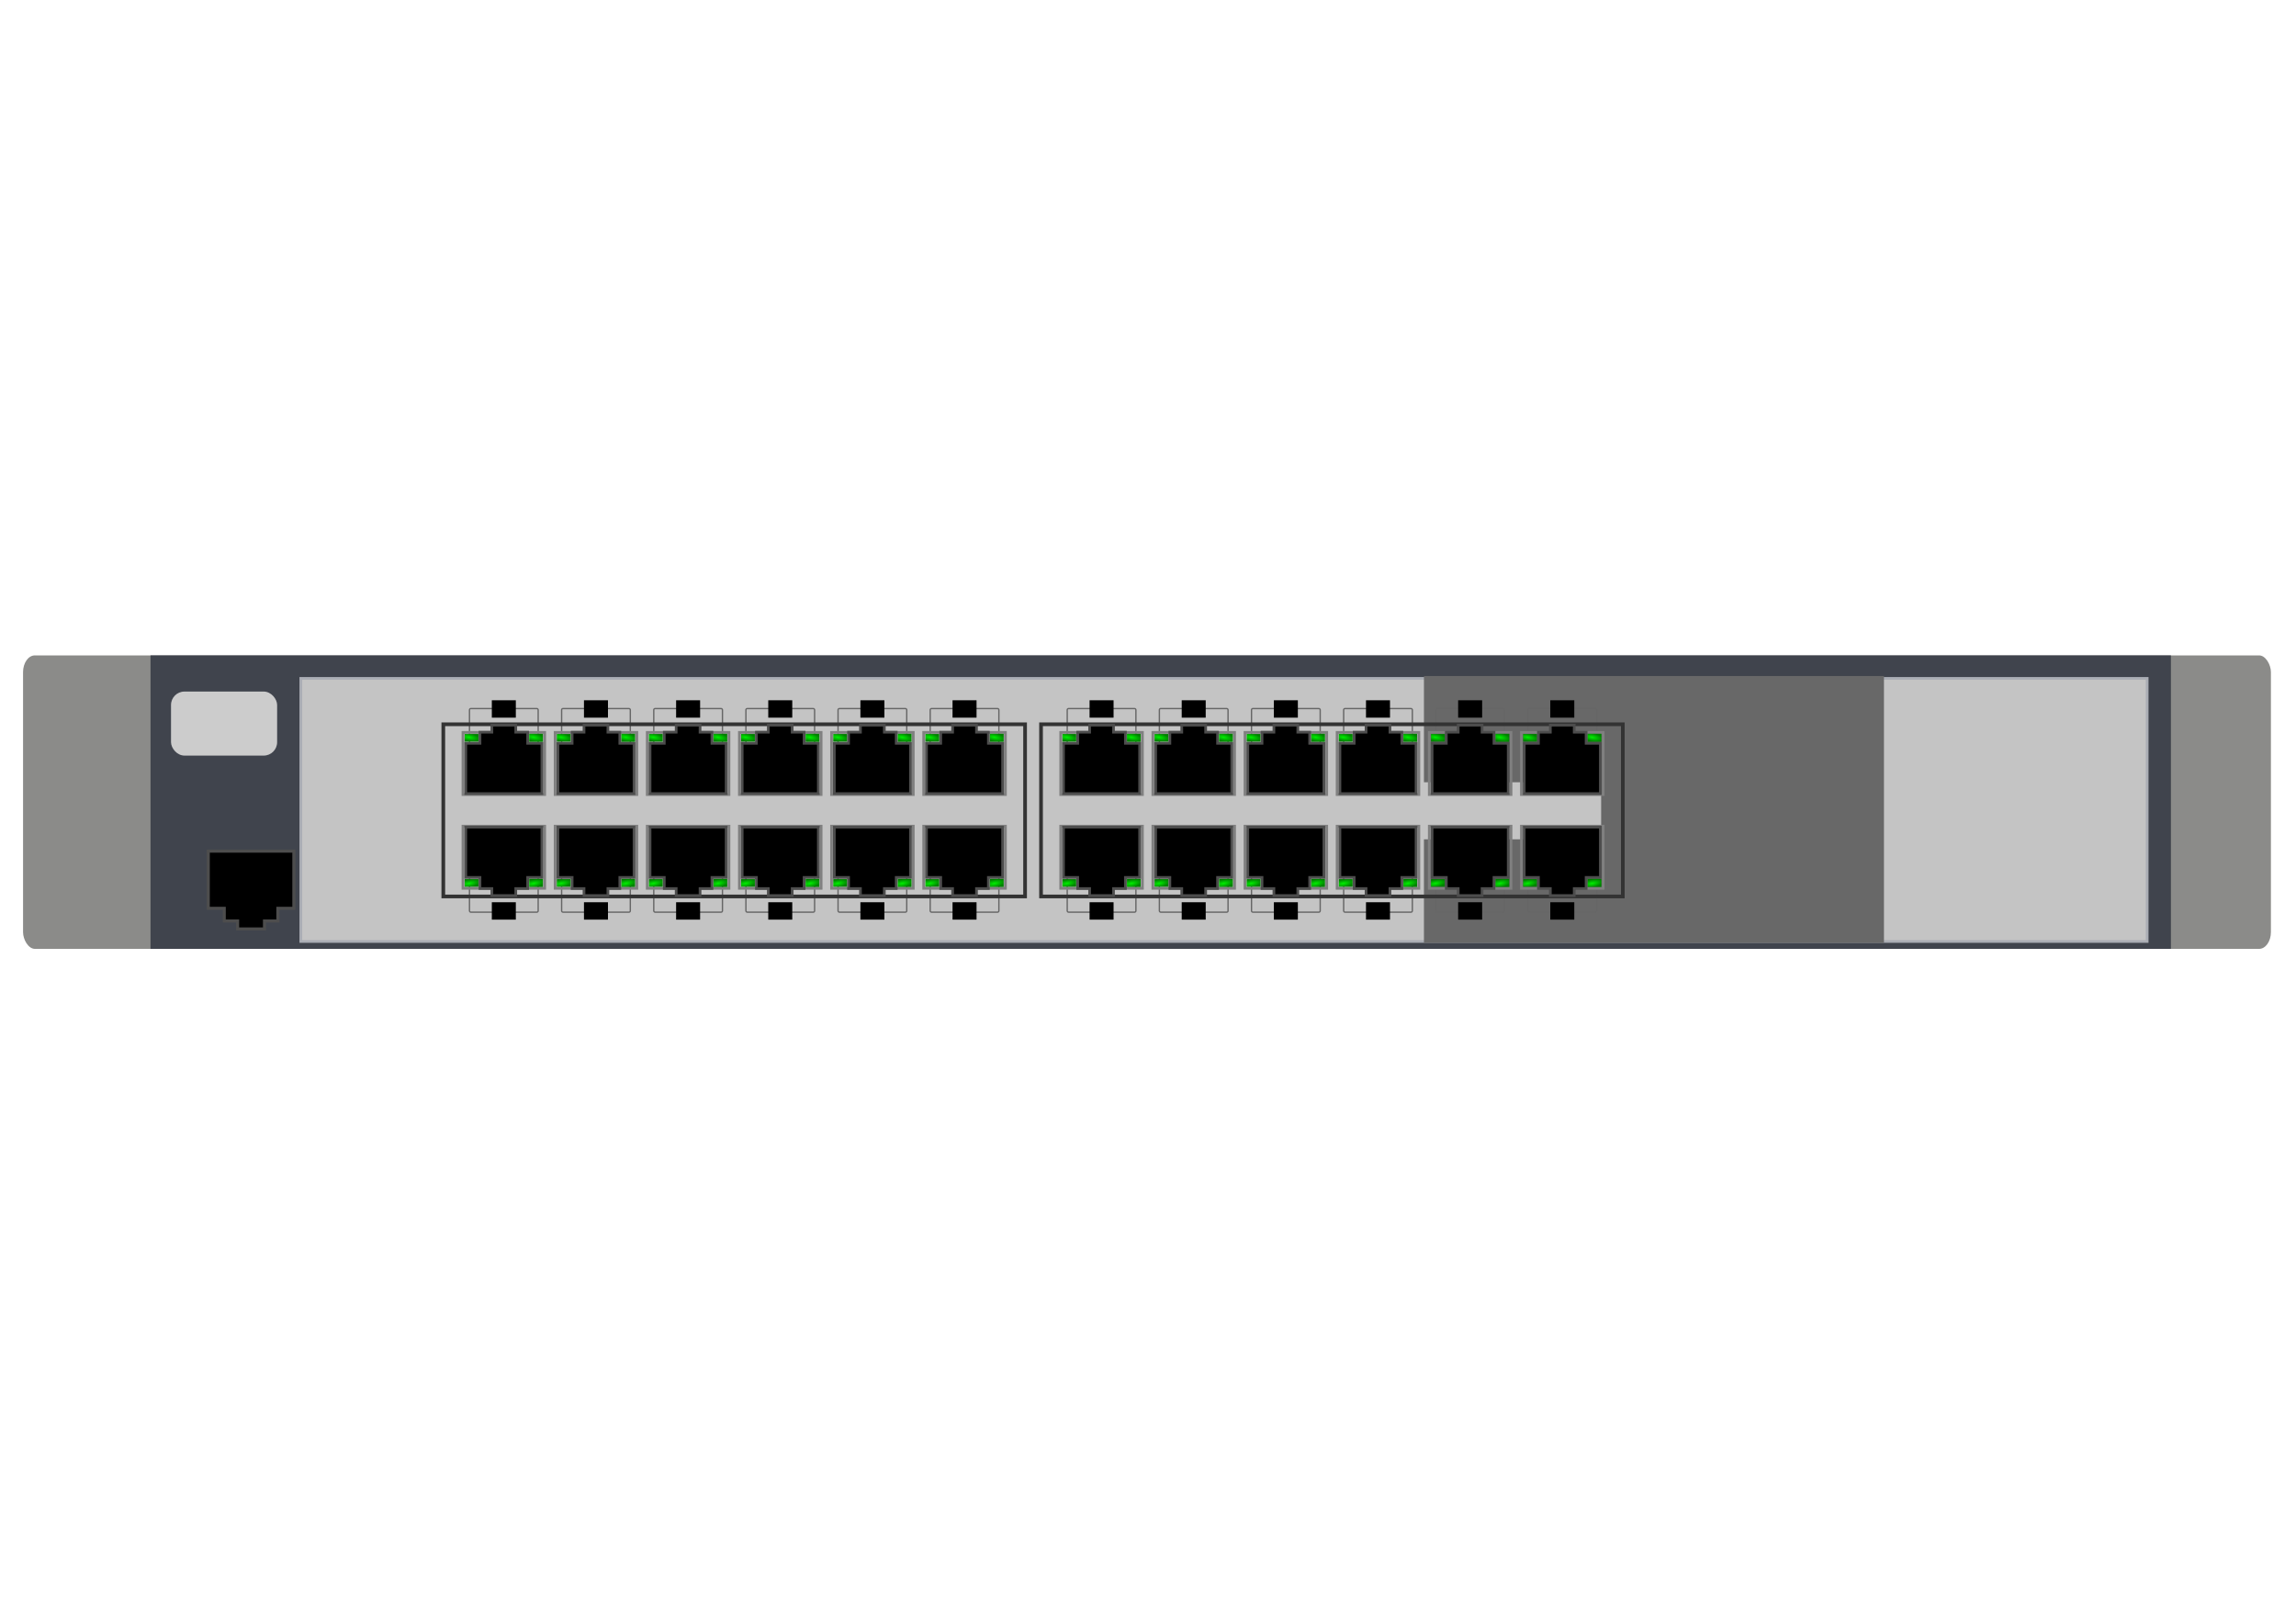 <?xml version="1.0" encoding="UTF-8" standalone="no"?>
<!-- Created with Inkscape (http://www.inkscape.org/) -->

<svg
   xmlns:dc="http://purl.org/dc/elements/1.1/"
   xmlns:cc="http://creativecommons.org/ns#"
   xmlns:rdf="http://www.w3.org/1999/02/22-rdf-syntax-ns#"
   xmlns:svg="http://www.w3.org/2000/svg"
   xmlns="http://www.w3.org/2000/svg"
   xmlns:xlink="http://www.w3.org/1999/xlink"
   xmlns:sodipodi="http://sodipodi.sourceforge.net/DTD/sodipodi-0.dtd"
   xmlns:inkscape="http://www.inkscape.org/namespaces/inkscape"
   width="1052.362"
   height="744.094"
   id="svg3981"
   version="1.1"
   inkscape:version="0.48.4 r9939"
   sodipodi:docname="Novo documento 2">
  <defs
     id="defs3983">
    <radialGradient
       inkscape:collect="always"
       xlink:href="#linearGradient4775-7"
       id="radialGradient7433-1"
       gradientUnits="userSpaceOnUse"
       gradientTransform="matrix(1.554,0.242,-0.068,0.549,15.687,-13.519)"
       cx="-34.276"
       cy="-48.395"
       fx="-34.276"
       fy="-48.395"
       r="2.05" />
    <linearGradient
       id="linearGradient4775-7">
      <stop
         style="stop-color:#00ef00;stop-opacity:1;"
         offset="0"
         id="stop4777-4" />
      <stop
         style="stop-color:#008000;stop-opacity:1;"
         offset="1"
         id="stop4779-0" />
    </linearGradient>
    <radialGradient
       inkscape:collect="always"
       xlink:href="#linearGradient4775-7"
       id="radialGradient7435-9"
       gradientUnits="userSpaceOnUse"
       gradientTransform="matrix(1.554,0.256,-0.068,0.579,34.929,-11.591)"
       cx="-34.276"
       cy="-48.395"
       fx="-34.276"
       fy="-48.395"
       r="2.05" />
    <linearGradient
       id="linearGradient3447">
      <stop
         style="stop-color:#00ef00;stop-opacity:1;"
         offset="0"
         id="stop3449" />
      <stop
         style="stop-color:#008000;stop-opacity:1;"
         offset="1"
         id="stop3451" />
    </linearGradient>
    <radialGradient
       inkscape:collect="always"
       xlink:href="#linearGradient4775-7"
       id="radialGradient7437-4"
       gradientUnits="userSpaceOnUse"
       gradientTransform="matrix(1.554,0.242,-0.068,0.549,15.687,-13.519)"
       cx="-34.276"
       cy="-48.395"
       fx="-34.276"
       fy="-48.395"
       r="2.05" />
    <linearGradient
       id="linearGradient3454">
      <stop
         style="stop-color:#00ef00;stop-opacity:1;"
         offset="0"
         id="stop3456" />
      <stop
         style="stop-color:#008000;stop-opacity:1;"
         offset="1"
         id="stop3458" />
    </linearGradient>
    <radialGradient
       inkscape:collect="always"
       xlink:href="#linearGradient4775-7"
       id="radialGradient7439-8"
       gradientUnits="userSpaceOnUse"
       gradientTransform="matrix(1.554,0.256,-0.068,0.579,34.929,-11.591)"
       cx="-34.276"
       cy="-48.395"
       fx="-34.276"
       fy="-48.395"
       r="2.05" />
    <linearGradient
       id="linearGradient3461">
      <stop
         style="stop-color:#00ef00;stop-opacity:1;"
         offset="0"
         id="stop3463" />
      <stop
         style="stop-color:#008000;stop-opacity:1;"
         offset="1"
         id="stop3465" />
    </linearGradient>
    <radialGradient
       inkscape:collect="always"
       xlink:href="#linearGradient4775-7"
       id="radialGradient7441-8"
       gradientUnits="userSpaceOnUse"
       gradientTransform="matrix(1.554,0.242,-0.068,0.549,15.687,-13.519)"
       cx="-34.276"
       cy="-48.395"
       fx="-34.276"
       fy="-48.395"
       r="2.05" />
    <linearGradient
       id="linearGradient3468">
      <stop
         style="stop-color:#00ef00;stop-opacity:1;"
         offset="0"
         id="stop3470" />
      <stop
         style="stop-color:#008000;stop-opacity:1;"
         offset="1"
         id="stop3472" />
    </linearGradient>
    <radialGradient
       inkscape:collect="always"
       xlink:href="#linearGradient4775-7"
       id="radialGradient7443-2"
       gradientUnits="userSpaceOnUse"
       gradientTransform="matrix(1.554,0.256,-0.068,0.579,34.929,-11.591)"
       cx="-34.276"
       cy="-48.395"
       fx="-34.276"
       fy="-48.395"
       r="2.05" />
    <linearGradient
       id="linearGradient3475">
      <stop
         style="stop-color:#00ef00;stop-opacity:1;"
         offset="0"
         id="stop3477" />
      <stop
         style="stop-color:#008000;stop-opacity:1;"
         offset="1"
         id="stop3479" />
    </linearGradient>
    <radialGradient
       inkscape:collect="always"
       xlink:href="#linearGradient4775-7"
       id="radialGradient7445-4"
       gradientUnits="userSpaceOnUse"
       gradientTransform="matrix(1.554,0.242,-0.068,0.549,15.687,-13.519)"
       cx="-34.276"
       cy="-48.395"
       fx="-34.276"
       fy="-48.395"
       r="2.05" />
    <linearGradient
       id="linearGradient3482">
      <stop
         style="stop-color:#00ef00;stop-opacity:1;"
         offset="0"
         id="stop3484" />
      <stop
         style="stop-color:#008000;stop-opacity:1;"
         offset="1"
         id="stop3486" />
    </linearGradient>
    <radialGradient
       inkscape:collect="always"
       xlink:href="#linearGradient4775-7"
       id="radialGradient7447-5"
       gradientUnits="userSpaceOnUse"
       gradientTransform="matrix(1.554,0.256,-0.068,0.579,34.929,-11.591)"
       cx="-34.276"
       cy="-48.395"
       fx="-34.276"
       fy="-48.395"
       r="2.05" />
    <linearGradient
       id="linearGradient3489">
      <stop
         style="stop-color:#00ef00;stop-opacity:1;"
         offset="0"
         id="stop3491" />
      <stop
         style="stop-color:#008000;stop-opacity:1;"
         offset="1"
         id="stop3493" />
    </linearGradient>
    <radialGradient
       inkscape:collect="always"
       xlink:href="#linearGradient4775-7"
       id="radialGradient7449-5"
       gradientUnits="userSpaceOnUse"
       gradientTransform="matrix(1.554,0.242,-0.068,0.549,15.687,-13.519)"
       cx="-34.276"
       cy="-48.395"
       fx="-34.276"
       fy="-48.395"
       r="2.05" />
    <linearGradient
       id="linearGradient3496">
      <stop
         style="stop-color:#00ef00;stop-opacity:1;"
         offset="0"
         id="stop3498" />
      <stop
         style="stop-color:#008000;stop-opacity:1;"
         offset="1"
         id="stop3500" />
    </linearGradient>
    <radialGradient
       inkscape:collect="always"
       xlink:href="#linearGradient4775-7"
       id="radialGradient7451-1"
       gradientUnits="userSpaceOnUse"
       gradientTransform="matrix(1.554,0.256,-0.068,0.579,34.929,-11.591)"
       cx="-34.276"
       cy="-48.395"
       fx="-34.276"
       fy="-48.395"
       r="2.05" />
    <linearGradient
       id="linearGradient3503">
      <stop
         style="stop-color:#00ef00;stop-opacity:1;"
         offset="0"
         id="stop3505" />
      <stop
         style="stop-color:#008000;stop-opacity:1;"
         offset="1"
         id="stop3507" />
    </linearGradient>
    <radialGradient
       inkscape:collect="always"
       xlink:href="#linearGradient4775-7"
       id="radialGradient7453-7"
       gradientUnits="userSpaceOnUse"
       gradientTransform="matrix(1.554,0.242,-0.068,0.549,15.687,-13.519)"
       cx="-34.276"
       cy="-48.395"
       fx="-34.276"
       fy="-48.395"
       r="2.05" />
    <linearGradient
       id="linearGradient3510">
      <stop
         style="stop-color:#00ef00;stop-opacity:1;"
         offset="0"
         id="stop3512" />
      <stop
         style="stop-color:#008000;stop-opacity:1;"
         offset="1"
         id="stop3514" />
    </linearGradient>
    <radialGradient
       inkscape:collect="always"
       xlink:href="#linearGradient4775-7"
       id="radialGradient7455-1"
       gradientUnits="userSpaceOnUse"
       gradientTransform="matrix(1.554,0.256,-0.068,0.579,34.929,-11.591)"
       cx="-34.276"
       cy="-48.395"
       fx="-34.276"
       fy="-48.395"
       r="2.05" />
    <linearGradient
       id="linearGradient3517">
      <stop
         style="stop-color:#00ef00;stop-opacity:1;"
         offset="0"
         id="stop3519" />
      <stop
         style="stop-color:#008000;stop-opacity:1;"
         offset="1"
         id="stop3521" />
    </linearGradient>
    <radialGradient
       inkscape:collect="always"
       xlink:href="#linearGradient4775-7"
       id="radialGradient7457-1"
       gradientUnits="userSpaceOnUse"
       gradientTransform="matrix(1.554,0.242,-0.068,0.549,15.687,-13.519)"
       cx="-34.276"
       cy="-48.395"
       fx="-34.276"
       fy="-48.395"
       r="2.05" />
    <linearGradient
       id="linearGradient3524">
      <stop
         style="stop-color:#00ef00;stop-opacity:1;"
         offset="0"
         id="stop3526" />
      <stop
         style="stop-color:#008000;stop-opacity:1;"
         offset="1"
         id="stop3528" />
    </linearGradient>
    <radialGradient
       inkscape:collect="always"
       xlink:href="#linearGradient4775-7"
       id="radialGradient7459-5"
       gradientUnits="userSpaceOnUse"
       gradientTransform="matrix(1.554,0.256,-0.068,0.579,34.929,-11.591)"
       cx="-34.276"
       cy="-48.395"
       fx="-34.276"
       fy="-48.395"
       r="2.05" />
    <linearGradient
       id="linearGradient3531">
      <stop
         style="stop-color:#00ef00;stop-opacity:1;"
         offset="0"
         id="stop3533" />
      <stop
         style="stop-color:#008000;stop-opacity:1;"
         offset="1"
         id="stop3535" />
    </linearGradient>
    <radialGradient
       inkscape:collect="always"
       xlink:href="#linearGradient4775-7"
       id="radialGradient7461-2"
       gradientUnits="userSpaceOnUse"
       gradientTransform="matrix(1.554,0.242,-0.068,0.549,15.687,-13.519)"
       cx="-34.276"
       cy="-48.395"
       fx="-34.276"
       fy="-48.395"
       r="2.05" />
    <linearGradient
       id="linearGradient3538">
      <stop
         style="stop-color:#00ef00;stop-opacity:1;"
         offset="0"
         id="stop3540" />
      <stop
         style="stop-color:#008000;stop-opacity:1;"
         offset="1"
         id="stop3542" />
    </linearGradient>
    <radialGradient
       inkscape:collect="always"
       xlink:href="#linearGradient4775-7"
       id="radialGradient7463-7"
       gradientUnits="userSpaceOnUse"
       gradientTransform="matrix(1.554,0.256,-0.068,0.579,34.929,-11.591)"
       cx="-34.276"
       cy="-48.395"
       fx="-34.276"
       fy="-48.395"
       r="2.05" />
    <linearGradient
       id="linearGradient3545">
      <stop
         style="stop-color:#00ef00;stop-opacity:1;"
         offset="0"
         id="stop3547" />
      <stop
         style="stop-color:#008000;stop-opacity:1;"
         offset="1"
         id="stop3549" />
    </linearGradient>
    <radialGradient
       inkscape:collect="always"
       xlink:href="#linearGradient4775-7"
       id="radialGradient7465-6"
       gradientUnits="userSpaceOnUse"
       gradientTransform="matrix(1.554,0.242,-0.068,0.549,15.687,-13.519)"
       cx="-34.276"
       cy="-48.395"
       fx="-34.276"
       fy="-48.395"
       r="2.05" />
    <linearGradient
       id="linearGradient3552">
      <stop
         style="stop-color:#00ef00;stop-opacity:1;"
         offset="0"
         id="stop3554" />
      <stop
         style="stop-color:#008000;stop-opacity:1;"
         offset="1"
         id="stop3556" />
    </linearGradient>
    <radialGradient
       inkscape:collect="always"
       xlink:href="#linearGradient4775-7"
       id="radialGradient7467-1"
       gradientUnits="userSpaceOnUse"
       gradientTransform="matrix(1.554,0.256,-0.068,0.579,34.929,-11.591)"
       cx="-34.276"
       cy="-48.395"
       fx="-34.276"
       fy="-48.395"
       r="2.05" />
    <linearGradient
       id="linearGradient3559">
      <stop
         style="stop-color:#00ef00;stop-opacity:1;"
         offset="0"
         id="stop3561" />
      <stop
         style="stop-color:#008000;stop-opacity:1;"
         offset="1"
         id="stop3563" />
    </linearGradient>
    <radialGradient
       inkscape:collect="always"
       xlink:href="#linearGradient4775-7"
       id="radialGradient7469-4"
       gradientUnits="userSpaceOnUse"
       gradientTransform="matrix(1.554,0.242,-0.068,0.549,15.687,-13.519)"
       cx="-34.276"
       cy="-48.395"
       fx="-34.276"
       fy="-48.395"
       r="2.05" />
    <linearGradient
       id="linearGradient3566">
      <stop
         style="stop-color:#00ef00;stop-opacity:1;"
         offset="0"
         id="stop3568" />
      <stop
         style="stop-color:#008000;stop-opacity:1;"
         offset="1"
         id="stop3570" />
    </linearGradient>
    <radialGradient
       inkscape:collect="always"
       xlink:href="#linearGradient4775-7"
       id="radialGradient7471-2"
       gradientUnits="userSpaceOnUse"
       gradientTransform="matrix(1.554,0.256,-0.068,0.579,34.929,-11.591)"
       cx="-34.276"
       cy="-48.395"
       fx="-34.276"
       fy="-48.395"
       r="2.05" />
    <linearGradient
       id="linearGradient3573">
      <stop
         style="stop-color:#00ef00;stop-opacity:1;"
         offset="0"
         id="stop3575" />
      <stop
         style="stop-color:#008000;stop-opacity:1;"
         offset="1"
         id="stop3577" />
    </linearGradient>
    <radialGradient
       inkscape:collect="always"
       xlink:href="#linearGradient4775-7"
       id="radialGradient7473-3"
       gradientUnits="userSpaceOnUse"
       gradientTransform="matrix(1.554,0.242,-0.068,0.549,15.687,-13.519)"
       cx="-34.276"
       cy="-48.395"
       fx="-34.276"
       fy="-48.395"
       r="2.05" />
    <linearGradient
       id="linearGradient3580">
      <stop
         style="stop-color:#00ef00;stop-opacity:1;"
         offset="0"
         id="stop3582" />
      <stop
         style="stop-color:#008000;stop-opacity:1;"
         offset="1"
         id="stop3584" />
    </linearGradient>
    <radialGradient
       inkscape:collect="always"
       xlink:href="#linearGradient4775-7"
       id="radialGradient7475-2"
       gradientUnits="userSpaceOnUse"
       gradientTransform="matrix(1.554,0.256,-0.068,0.579,34.929,-11.591)"
       cx="-34.276"
       cy="-48.395"
       fx="-34.276"
       fy="-48.395"
       r="2.05" />
    <linearGradient
       id="linearGradient3587">
      <stop
         style="stop-color:#00ef00;stop-opacity:1;"
         offset="0"
         id="stop3589" />
      <stop
         style="stop-color:#008000;stop-opacity:1;"
         offset="1"
         id="stop3591" />
    </linearGradient>
    <radialGradient
       inkscape:collect="always"
       xlink:href="#linearGradient4775-7"
       id="radialGradient7477-2"
       gradientUnits="userSpaceOnUse"
       gradientTransform="matrix(1.554,0.242,-0.068,0.549,15.687,-13.519)"
       cx="-34.276"
       cy="-48.395"
       fx="-34.276"
       fy="-48.395"
       r="2.05" />
    <linearGradient
       id="linearGradient3594">
      <stop
         style="stop-color:#00ef00;stop-opacity:1;"
         offset="0"
         id="stop3596" />
      <stop
         style="stop-color:#008000;stop-opacity:1;"
         offset="1"
         id="stop3598" />
    </linearGradient>
    <radialGradient
       inkscape:collect="always"
       xlink:href="#linearGradient4775-7"
       id="radialGradient7479-1"
       gradientUnits="userSpaceOnUse"
       gradientTransform="matrix(1.554,0.256,-0.068,0.579,34.929,-11.591)"
       cx="-34.276"
       cy="-48.395"
       fx="-34.276"
       fy="-48.395"
       r="2.05" />
    <linearGradient
       id="linearGradient3601">
      <stop
         style="stop-color:#00ef00;stop-opacity:1;"
         offset="0"
         id="stop3603" />
      <stop
         style="stop-color:#008000;stop-opacity:1;"
         offset="1"
         id="stop3605" />
    </linearGradient>
    <radialGradient
       inkscape:collect="always"
       xlink:href="#linearGradient4775-7"
       id="radialGradient7385-6"
       gradientUnits="userSpaceOnUse"
       gradientTransform="matrix(1.554,0.242,-0.068,0.549,15.687,-13.519)"
       cx="-34.276"
       cy="-48.395"
       fx="-34.276"
       fy="-48.395"
       r="2.05" />
    <linearGradient
       id="linearGradient3608">
      <stop
         style="stop-color:#00ef00;stop-opacity:1;"
         offset="0"
         id="stop3610" />
      <stop
         style="stop-color:#008000;stop-opacity:1;"
         offset="1"
         id="stop3612" />
    </linearGradient>
    <radialGradient
       inkscape:collect="always"
       xlink:href="#linearGradient4775-7"
       id="radialGradient7387-8"
       gradientUnits="userSpaceOnUse"
       gradientTransform="matrix(1.554,0.256,-0.068,0.579,34.929,-11.591)"
       cx="-34.276"
       cy="-48.395"
       fx="-34.276"
       fy="-48.395"
       r="2.05" />
    <linearGradient
       id="linearGradient3615">
      <stop
         style="stop-color:#00ef00;stop-opacity:1;"
         offset="0"
         id="stop3617" />
      <stop
         style="stop-color:#008000;stop-opacity:1;"
         offset="1"
         id="stop3619" />
    </linearGradient>
    <radialGradient
       inkscape:collect="always"
       xlink:href="#linearGradient4775-7"
       id="radialGradient7389-5"
       gradientUnits="userSpaceOnUse"
       gradientTransform="matrix(1.554,0.242,-0.068,0.549,15.687,-13.519)"
       cx="-34.276"
       cy="-48.395"
       fx="-34.276"
       fy="-48.395"
       r="2.05" />
    <linearGradient
       id="linearGradient3622">
      <stop
         style="stop-color:#00ef00;stop-opacity:1;"
         offset="0"
         id="stop3624" />
      <stop
         style="stop-color:#008000;stop-opacity:1;"
         offset="1"
         id="stop3626" />
    </linearGradient>
    <radialGradient
       inkscape:collect="always"
       xlink:href="#linearGradient4775-7"
       id="radialGradient7391-7"
       gradientUnits="userSpaceOnUse"
       gradientTransform="matrix(1.554,0.256,-0.068,0.579,34.929,-11.591)"
       cx="-34.276"
       cy="-48.395"
       fx="-34.276"
       fy="-48.395"
       r="2.05" />
    <linearGradient
       id="linearGradient3629">
      <stop
         style="stop-color:#00ef00;stop-opacity:1;"
         offset="0"
         id="stop3631" />
      <stop
         style="stop-color:#008000;stop-opacity:1;"
         offset="1"
         id="stop3633" />
    </linearGradient>
    <radialGradient
       inkscape:collect="always"
       xlink:href="#linearGradient4775-7"
       id="radialGradient7393-6"
       gradientUnits="userSpaceOnUse"
       gradientTransform="matrix(1.554,0.242,-0.068,0.549,15.687,-13.519)"
       cx="-34.276"
       cy="-48.395"
       fx="-34.276"
       fy="-48.395"
       r="2.05" />
    <linearGradient
       id="linearGradient3636">
      <stop
         style="stop-color:#00ef00;stop-opacity:1;"
         offset="0"
         id="stop3638" />
      <stop
         style="stop-color:#008000;stop-opacity:1;"
         offset="1"
         id="stop3640" />
    </linearGradient>
    <radialGradient
       inkscape:collect="always"
       xlink:href="#linearGradient4775-7"
       id="radialGradient7395-1"
       gradientUnits="userSpaceOnUse"
       gradientTransform="matrix(1.554,0.256,-0.068,0.579,34.929,-11.591)"
       cx="-34.276"
       cy="-48.395"
       fx="-34.276"
       fy="-48.395"
       r="2.05" />
    <linearGradient
       id="linearGradient3643">
      <stop
         style="stop-color:#00ef00;stop-opacity:1;"
         offset="0"
         id="stop3645" />
      <stop
         style="stop-color:#008000;stop-opacity:1;"
         offset="1"
         id="stop3647" />
    </linearGradient>
    <radialGradient
       inkscape:collect="always"
       xlink:href="#linearGradient4775-7"
       id="radialGradient7397-8"
       gradientUnits="userSpaceOnUse"
       gradientTransform="matrix(1.554,0.242,-0.068,0.549,15.687,-13.519)"
       cx="-34.276"
       cy="-48.395"
       fx="-34.276"
       fy="-48.395"
       r="2.05" />
    <linearGradient
       id="linearGradient3650">
      <stop
         style="stop-color:#00ef00;stop-opacity:1;"
         offset="0"
         id="stop3652" />
      <stop
         style="stop-color:#008000;stop-opacity:1;"
         offset="1"
         id="stop3654" />
    </linearGradient>
    <radialGradient
       inkscape:collect="always"
       xlink:href="#linearGradient4775-7"
       id="radialGradient7399-9"
       gradientUnits="userSpaceOnUse"
       gradientTransform="matrix(1.554,0.256,-0.068,0.579,34.929,-11.591)"
       cx="-34.276"
       cy="-48.395"
       fx="-34.276"
       fy="-48.395"
       r="2.05" />
    <linearGradient
       id="linearGradient3657">
      <stop
         style="stop-color:#00ef00;stop-opacity:1;"
         offset="0"
         id="stop3659" />
      <stop
         style="stop-color:#008000;stop-opacity:1;"
         offset="1"
         id="stop3661" />
    </linearGradient>
    <radialGradient
       inkscape:collect="always"
       xlink:href="#linearGradient4775-7"
       id="radialGradient7401-2"
       gradientUnits="userSpaceOnUse"
       gradientTransform="matrix(1.554,0.242,-0.068,0.549,15.687,-13.519)"
       cx="-34.276"
       cy="-48.395"
       fx="-34.276"
       fy="-48.395"
       r="2.05" />
    <linearGradient
       id="linearGradient3664">
      <stop
         style="stop-color:#00ef00;stop-opacity:1;"
         offset="0"
         id="stop3666" />
      <stop
         style="stop-color:#008000;stop-opacity:1;"
         offset="1"
         id="stop3668" />
    </linearGradient>
    <radialGradient
       inkscape:collect="always"
       xlink:href="#linearGradient4775-7"
       id="radialGradient7403-7"
       gradientUnits="userSpaceOnUse"
       gradientTransform="matrix(1.554,0.256,-0.068,0.579,34.929,-11.591)"
       cx="-34.276"
       cy="-48.395"
       fx="-34.276"
       fy="-48.395"
       r="2.05" />
    <linearGradient
       id="linearGradient3671">
      <stop
         style="stop-color:#00ef00;stop-opacity:1;"
         offset="0"
         id="stop3673" />
      <stop
         style="stop-color:#008000;stop-opacity:1;"
         offset="1"
         id="stop3675" />
    </linearGradient>
    <radialGradient
       inkscape:collect="always"
       xlink:href="#linearGradient4775-7"
       id="radialGradient7405-9"
       gradientUnits="userSpaceOnUse"
       gradientTransform="matrix(1.554,0.242,-0.068,0.549,15.687,-13.519)"
       cx="-34.276"
       cy="-48.395"
       fx="-34.276"
       fy="-48.395"
       r="2.05" />
    <linearGradient
       id="linearGradient3678">
      <stop
         style="stop-color:#00ef00;stop-opacity:1;"
         offset="0"
         id="stop3680" />
      <stop
         style="stop-color:#008000;stop-opacity:1;"
         offset="1"
         id="stop3682" />
    </linearGradient>
    <radialGradient
       inkscape:collect="always"
       xlink:href="#linearGradient4775-7"
       id="radialGradient7407-5"
       gradientUnits="userSpaceOnUse"
       gradientTransform="matrix(1.554,0.256,-0.068,0.579,34.929,-11.591)"
       cx="-34.276"
       cy="-48.395"
       fx="-34.276"
       fy="-48.395"
       r="2.05" />
    <linearGradient
       id="linearGradient3685">
      <stop
         style="stop-color:#00ef00;stop-opacity:1;"
         offset="0"
         id="stop3687" />
      <stop
         style="stop-color:#008000;stop-opacity:1;"
         offset="1"
         id="stop3689" />
    </linearGradient>
    <radialGradient
       inkscape:collect="always"
       xlink:href="#linearGradient4775-7"
       id="radialGradient7409-4"
       gradientUnits="userSpaceOnUse"
       gradientTransform="matrix(1.554,0.242,-0.068,0.549,15.687,-13.519)"
       cx="-34.276"
       cy="-48.395"
       fx="-34.276"
       fy="-48.395"
       r="2.05" />
    <linearGradient
       id="linearGradient3692">
      <stop
         style="stop-color:#00ef00;stop-opacity:1;"
         offset="0"
         id="stop3694" />
      <stop
         style="stop-color:#008000;stop-opacity:1;"
         offset="1"
         id="stop3696" />
    </linearGradient>
    <radialGradient
       inkscape:collect="always"
       xlink:href="#linearGradient4775-7"
       id="radialGradient7411-3"
       gradientUnits="userSpaceOnUse"
       gradientTransform="matrix(1.554,0.256,-0.068,0.579,34.929,-11.591)"
       cx="-34.276"
       cy="-48.395"
       fx="-34.276"
       fy="-48.395"
       r="2.05" />
    <linearGradient
       id="linearGradient3699">
      <stop
         style="stop-color:#00ef00;stop-opacity:1;"
         offset="0"
         id="stop3701" />
      <stop
         style="stop-color:#008000;stop-opacity:1;"
         offset="1"
         id="stop3703" />
    </linearGradient>
    <radialGradient
       inkscape:collect="always"
       xlink:href="#linearGradient4775-7"
       id="radialGradient7413-1"
       gradientUnits="userSpaceOnUse"
       gradientTransform="matrix(1.554,0.242,-0.068,0.549,15.687,-13.519)"
       cx="-34.276"
       cy="-48.395"
       fx="-34.276"
       fy="-48.395"
       r="2.05" />
    <linearGradient
       id="linearGradient3706">
      <stop
         style="stop-color:#00ef00;stop-opacity:1;"
         offset="0"
         id="stop3708" />
      <stop
         style="stop-color:#008000;stop-opacity:1;"
         offset="1"
         id="stop3710" />
    </linearGradient>
    <radialGradient
       inkscape:collect="always"
       xlink:href="#linearGradient4775-7"
       id="radialGradient7415-2"
       gradientUnits="userSpaceOnUse"
       gradientTransform="matrix(1.554,0.256,-0.068,0.579,34.929,-11.591)"
       cx="-34.276"
       cy="-48.395"
       fx="-34.276"
       fy="-48.395"
       r="2.05" />
    <linearGradient
       id="linearGradient3713">
      <stop
         style="stop-color:#00ef00;stop-opacity:1;"
         offset="0"
         id="stop3715" />
      <stop
         style="stop-color:#008000;stop-opacity:1;"
         offset="1"
         id="stop3717" />
    </linearGradient>
    <radialGradient
       inkscape:collect="always"
       xlink:href="#linearGradient4775-7"
       id="radialGradient7417-3"
       gradientUnits="userSpaceOnUse"
       gradientTransform="matrix(1.554,0.242,-0.068,0.549,15.687,-13.519)"
       cx="-34.276"
       cy="-48.395"
       fx="-34.276"
       fy="-48.395"
       r="2.05" />
    <linearGradient
       id="linearGradient3720">
      <stop
         style="stop-color:#00ef00;stop-opacity:1;"
         offset="0"
         id="stop3722" />
      <stop
         style="stop-color:#008000;stop-opacity:1;"
         offset="1"
         id="stop3724" />
    </linearGradient>
    <radialGradient
       inkscape:collect="always"
       xlink:href="#linearGradient4775-7"
       id="radialGradient7419-3"
       gradientUnits="userSpaceOnUse"
       gradientTransform="matrix(1.554,0.256,-0.068,0.579,34.929,-11.591)"
       cx="-34.276"
       cy="-48.395"
       fx="-34.276"
       fy="-48.395"
       r="2.05" />
    <linearGradient
       id="linearGradient3727">
      <stop
         style="stop-color:#00ef00;stop-opacity:1;"
         offset="0"
         id="stop3729" />
      <stop
         style="stop-color:#008000;stop-opacity:1;"
         offset="1"
         id="stop3731" />
    </linearGradient>
    <radialGradient
       inkscape:collect="always"
       xlink:href="#linearGradient4775-7"
       id="radialGradient7421-4"
       gradientUnits="userSpaceOnUse"
       gradientTransform="matrix(1.554,0.242,-0.068,0.549,15.687,-13.519)"
       cx="-34.276"
       cy="-48.395"
       fx="-34.276"
       fy="-48.395"
       r="2.05" />
    <linearGradient
       id="linearGradient3734">
      <stop
         style="stop-color:#00ef00;stop-opacity:1;"
         offset="0"
         id="stop3736" />
      <stop
         style="stop-color:#008000;stop-opacity:1;"
         offset="1"
         id="stop3738" />
    </linearGradient>
    <radialGradient
       inkscape:collect="always"
       xlink:href="#linearGradient4775-7"
       id="radialGradient7423-1"
       gradientUnits="userSpaceOnUse"
       gradientTransform="matrix(1.554,0.256,-0.068,0.579,34.929,-11.591)"
       cx="-34.276"
       cy="-48.395"
       fx="-34.276"
       fy="-48.395"
       r="2.05" />
    <linearGradient
       id="linearGradient3741">
      <stop
         style="stop-color:#00ef00;stop-opacity:1;"
         offset="0"
         id="stop3743" />
      <stop
         style="stop-color:#008000;stop-opacity:1;"
         offset="1"
         id="stop3745" />
    </linearGradient>
    <radialGradient
       inkscape:collect="always"
       xlink:href="#linearGradient4775-7"
       id="radialGradient7425-1"
       gradientUnits="userSpaceOnUse"
       gradientTransform="matrix(1.554,0.242,-0.068,0.549,15.687,-13.519)"
       cx="-34.276"
       cy="-48.395"
       fx="-34.276"
       fy="-48.395"
       r="2.05" />
    <linearGradient
       id="linearGradient3748">
      <stop
         style="stop-color:#00ef00;stop-opacity:1;"
         offset="0"
         id="stop3750" />
      <stop
         style="stop-color:#008000;stop-opacity:1;"
         offset="1"
         id="stop3752" />
    </linearGradient>
    <radialGradient
       inkscape:collect="always"
       xlink:href="#linearGradient4775-7"
       id="radialGradient7427-3"
       gradientUnits="userSpaceOnUse"
       gradientTransform="matrix(1.554,0.256,-0.068,0.579,34.929,-11.591)"
       cx="-34.276"
       cy="-48.395"
       fx="-34.276"
       fy="-48.395"
       r="2.05" />
    <linearGradient
       id="linearGradient3755">
      <stop
         style="stop-color:#00ef00;stop-opacity:1;"
         offset="0"
         id="stop3757" />
      <stop
         style="stop-color:#008000;stop-opacity:1;"
         offset="1"
         id="stop3759" />
    </linearGradient>
    <radialGradient
       inkscape:collect="always"
       xlink:href="#linearGradient4775-7"
       id="radialGradient7429-8"
       gradientUnits="userSpaceOnUse"
       gradientTransform="matrix(1.554,0.242,-0.068,0.549,15.687,-13.519)"
       cx="-34.276"
       cy="-48.395"
       fx="-34.276"
       fy="-48.395"
       r="2.05" />
    <linearGradient
       id="linearGradient3762">
      <stop
         style="stop-color:#00ef00;stop-opacity:1;"
         offset="0"
         id="stop3764" />
      <stop
         style="stop-color:#008000;stop-opacity:1;"
         offset="1"
         id="stop3766" />
    </linearGradient>
    <radialGradient
       inkscape:collect="always"
       xlink:href="#linearGradient4775-7"
       id="radialGradient7431-7"
       gradientUnits="userSpaceOnUse"
       gradientTransform="matrix(1.554,0.256,-0.068,0.579,34.929,-11.591)"
       cx="-34.276"
       cy="-48.395"
       fx="-34.276"
       fy="-48.395"
       r="2.05" />
    <linearGradient
       id="linearGradient3769">
      <stop
         style="stop-color:#00ef00;stop-opacity:1;"
         offset="0"
         id="stop3771" />
      <stop
         style="stop-color:#008000;stop-opacity:1;"
         offset="1"
         id="stop3773" />
    </linearGradient>
  </defs>
  <sodipodi:namedview
     id="base"
     pagecolor="#ffffff"
     bordercolor="#666666"
     borderopacity="1.0"
     inkscape:pageopacity="0.0"
     inkscape:pageshadow="2"
     inkscape:zoom="0.35"
     inkscape:cx="350"
     inkscape:cy="520"
     inkscape:document-units="px"
     inkscape:current-layer="layer1"
     showgrid="false"
     inkscape:window-width="1600"
     inkscape:window-height="838"
     inkscape:window-x="-8"
     inkscape:window-y="-8"
     inkscape:window-maximized="1" />
  <g
     inkscape:label="Camada 1"
     inkscape:groupmode="layer"
     id="layer1"
     transform="translate(0,-308.268)">
    <rect
       style="fill:#8b8b89;fill-opacity:1;stroke:none;display:inline"
       id="rect5683-4"
       width="1030.299"
       height="134.494"
       x="10.565"
       y="608.612"
       rx="5.423"
       ry="7.685" />
    <rect
       style="fill:#40444d;fill-opacity:1;fill-rule:evenodd;stroke:none;display:inline"
       id="rect3934-2"
       width="926.047"
       height="134.494"
       x="68.987"
       y="608.612" />
    <rect
       style="fill:#c4c4c4;fill-opacity:1;fill-rule:evenodd;stroke:#abaeb5;stroke-width:1.256;stroke-opacity:1;display:inline"
       id="rect4718-7"
       width="846.247"
       height="120.546"
       x="137.889"
       y="619.165" />
    <rect
       style="fill:#686868;fill-opacity:1;fill-rule:evenodd;stroke:none;display:inline"
       id="rect5744-7"
       width="210.844"
       height="122.265"
       x="652.658"
       y="618.075" />
    <path
       inkscape:connector-curvature="0"
       id="path4731-9"
       d="m 108.917,733.971 0,-3.658 -6.127,0 0,-5.787 -7.332,0 0,-26.204 39.226,0 0,26.204 -7.332,0 0,5.787 -6.127,0 0,3.658 -12.307,0 z"
       style="fill:#000000;fill-opacity:1;fill-rule:evenodd;stroke:#4d4d4d;stroke-width:1.39;stroke-miterlimit:4;stroke-dasharray:none;display:inline" />
    <g
       style="display:inline"
       transform="matrix(1.537,0,0,1.537,267.569,720.509)"
       id="g5495-3">
      <g
         id="g5497-1">
        <rect
           ry="0.4"
           rx="0.4"
           y="-56.951"
           x="-6.604"
           height="60.71"
           width="20.483"
           id="rect5499-9"
           style="fill:none;stroke:#666666;stroke-width:0.4;stroke-linecap:butt;stroke-miterlimit:4;stroke-opacity:1;stroke-dasharray:none;stroke-dashoffset:0" />
        <rect
           style="fill:none;stroke:#666666;stroke-width:0.4;stroke-linecap:butt;stroke-miterlimit:4;stroke-opacity:1;stroke-dasharray:none;stroke-dashoffset:0"
           id="rect5501-8"
           width="20.483"
           height="60.71"
           x="-34.082"
           y="-56.951"
           rx="0.4"
           ry="0.4" />
        <rect
           ry="0.4"
           rx="0.4"
           y="-56.951"
           x="20.874"
           height="60.71"
           width="20.483"
           id="rect5503-6"
           style="fill:none;stroke:#666666;stroke-width:0.4;stroke-linecap:butt;stroke-miterlimit:4;stroke-opacity:1;stroke-dasharray:none;stroke-dashoffset:0" />
        <rect
           style="fill:none;stroke:#666666;stroke-width:0.4;stroke-linecap:butt;stroke-miterlimit:4;stroke-opacity:1;stroke-dasharray:none;stroke-dashoffset:0"
           id="rect5505-5"
           width="20.483"
           height="60.71"
           x="48.352"
           y="-56.951"
           rx="0.4"
           ry="0.4" />
        <rect
           ry="0.4"
           rx="0.4"
           y="-56.951"
           x="75.83"
           height="60.71"
           width="20.483"
           id="rect5507-0"
           style="fill:none;stroke:#666666;stroke-width:0.4;stroke-linecap:butt;stroke-miterlimit:4;stroke-opacity:1;stroke-dasharray:none;stroke-dashoffset:0" />
        <rect
           style="fill:none;stroke:#666666;stroke-width:0.4;stroke-linecap:butt;stroke-miterlimit:4;stroke-opacity:1;stroke-dasharray:none;stroke-dashoffset:0"
           id="rect5509-2"
           width="20.483"
           height="60.71"
           x="103.308"
           y="-56.951"
           rx="0.4"
           ry="0.4" />
      </g>
      <rect
         style="fill:#c4c4c4;fill-opacity:1;stroke:none"
         id="rect5511-8"
         width="160.906"
         height="17.028"
         x="129.317"
         y="-151.034"
         transform="translate(-165.085,116.047)"
         rx="0.4"
         ry="0.4" />
      <g
         id="g5513-6">
        <rect
           y="-52.262"
           x="-41.891"
           height="51.332"
           width="173.492"
           id="rect5515-0"
           style="fill:none;stroke:#333333;stroke-width:1.1;stroke-miterlimit:4;stroke-opacity:1;stroke-dasharray:none" />
        <g
           id="g5517-2">
          <g
             id="g5519-4">
            <g
               id="g5521-8">
              <rect
                 style="fill:none;stroke:#808080;stroke-width:0.8;stroke-linecap:butt;stroke-miterlimit:4;stroke-opacity:1;stroke-dasharray:none;stroke-dashoffset:0"
                 id="rect5523-6"
                 width="24.378"
                 height="18.542"
                 x="-36.029"
                 y="-49.846" />
              <path
                 inkscape:connector-curvature="0"
                 id="path5525-5"
                 d="m -27.402,-51.996 0,2.094 -3.547,0 0,3.312 -4.245,0 0,15 22.708,0 0,-15 -4.245,0 0,-3.312 -3.547,0 0,-2.094 -7.125,0 z"
                 style="fill:#000000;fill-opacity:1;fill-rule:evenodd;stroke:#4d4d4d;stroke-width:0.8;stroke-miterlimit:4;stroke-dasharray:none" />
              <g
                 id="g5527-0"
                 transform="translate(0.083,0)">
                <rect
                   y="-49.368"
                   x="-35.594"
                   height="2.271"
                   width="4.101"
                   id="rect5529-9"
                   style="fill:url(#radialGradient7385-6);fill-opacity:1;stroke:none" />
                <rect
                   style="fill:url(#radialGradient7387-8);fill-opacity:1;stroke:none"
                   id="rect5531-0"
                   width="4.101"
                   height="2.397"
                   x="-16.353"
                   y="-49.431" />
              </g>
            </g>
            <g
               transform="translate(27.478,0)"
               id="g5533-0">
              <rect
                 y="-49.846"
                 x="-36.029"
                 height="18.542"
                 width="24.378"
                 id="rect5535-6"
                 style="fill:none;stroke:#808080;stroke-width:0.8;stroke-linecap:butt;stroke-miterlimit:4;stroke-opacity:1;stroke-dasharray:none;stroke-dashoffset:0" />
              <path
                 style="fill:#000000;fill-opacity:1;fill-rule:evenodd;stroke:#4d4d4d;stroke-width:0.8;stroke-miterlimit:4;stroke-dasharray:none"
                 d="m -27.402,-51.996 0,2.094 -3.547,0 0,3.312 -4.245,0 0,15 22.708,0 0,-15 -4.245,0 0,-3.312 -3.547,0 0,-2.094 -7.125,0 z"
                 id="path5537-1"
                 inkscape:connector-curvature="0" />
              <g
                 transform="translate(0.083,0)"
                 id="g5539-3">
                <rect
                   style="fill:url(#radialGradient7389-5);fill-opacity:1;stroke:none"
                   id="rect5541-8"
                   width="4.101"
                   height="2.271"
                   x="-35.594"
                   y="-49.368" />
                <rect
                   y="-49.431"
                   x="-16.353"
                   height="2.397"
                   width="4.101"
                   id="rect5543-9"
                   style="fill:url(#radialGradient7391-7);fill-opacity:1;stroke:none" />
              </g>
            </g>
            <g
               id="g5545-3"
               transform="translate(54.956,0)">
              <rect
                 style="fill:none;stroke:#808080;stroke-width:0.8;stroke-linecap:butt;stroke-miterlimit:4;stroke-opacity:1;stroke-dasharray:none;stroke-dashoffset:0"
                 id="rect5547-4"
                 width="24.378"
                 height="18.542"
                 x="-36.029"
                 y="-49.846" />
              <path
                 inkscape:connector-curvature="0"
                 id="path5549-4"
                 d="m -27.402,-51.996 0,2.094 -3.547,0 0,3.312 -4.245,0 0,15 22.708,0 0,-15 -4.245,0 0,-3.312 -3.547,0 0,-2.094 -7.125,0 z"
                 style="fill:#000000;fill-opacity:1;fill-rule:evenodd;stroke:#4d4d4d;stroke-width:0.8;stroke-miterlimit:4;stroke-dasharray:none" />
              <g
                 id="g5551-6"
                 transform="translate(0.083,0)">
                <rect
                   y="-49.368"
                   x="-35.594"
                   height="2.271"
                   width="4.101"
                   id="rect5553-0"
                   style="fill:url(#radialGradient7393-6);fill-opacity:1;stroke:none" />
                <rect
                   style="fill:url(#radialGradient7395-1);fill-opacity:1;stroke:none"
                   id="rect5555-6"
                   width="4.101"
                   height="2.397"
                   x="-16.353"
                   y="-49.431" />
              </g>
            </g>
            <g
               transform="translate(82.434,0)"
               id="g5557-6">
              <rect
                 y="-49.846"
                 x="-36.029"
                 height="18.542"
                 width="24.378"
                 id="rect5559-1"
                 style="fill:none;stroke:#808080;stroke-width:0.8;stroke-linecap:butt;stroke-miterlimit:4;stroke-opacity:1;stroke-dasharray:none;stroke-dashoffset:0" />
              <path
                 style="fill:#000000;fill-opacity:1;fill-rule:evenodd;stroke:#4d4d4d;stroke-width:0.8;stroke-miterlimit:4;stroke-dasharray:none"
                 d="m -27.402,-51.996 0,2.094 -3.547,0 0,3.312 -4.245,0 0,15 22.708,0 0,-15 -4.245,0 0,-3.312 -3.547,0 0,-2.094 -7.125,0 z"
                 id="path5561-8"
                 inkscape:connector-curvature="0" />
              <g
                 transform="translate(0.083,0)"
                 id="g5563-4">
                <rect
                   style="fill:url(#radialGradient7397-8);fill-opacity:1;stroke:none"
                   id="rect5565-9"
                   width="4.101"
                   height="2.271"
                   x="-35.594"
                   y="-49.368" />
                <rect
                   y="-49.431"
                   x="-16.353"
                   height="2.397"
                   width="4.101"
                   id="rect5567-6"
                   style="fill:url(#radialGradient7399-9);fill-opacity:1;stroke:none" />
              </g>
            </g>
            <g
               id="g5569-3"
               transform="translate(109.912,0)">
              <rect
                 style="fill:none;stroke:#808080;stroke-width:0.8;stroke-linecap:butt;stroke-miterlimit:4;stroke-opacity:1;stroke-dasharray:none;stroke-dashoffset:0"
                 id="rect5571-7"
                 width="24.378"
                 height="18.542"
                 x="-36.029"
                 y="-49.846" />
              <path
                 inkscape:connector-curvature="0"
                 id="path5573-8"
                 d="m -27.402,-51.996 0,2.094 -3.547,0 0,3.312 -4.245,0 0,15 22.708,0 0,-15 -4.245,0 0,-3.312 -3.547,0 0,-2.094 -7.125,0 z"
                 style="fill:#000000;fill-opacity:1;fill-rule:evenodd;stroke:#4d4d4d;stroke-width:0.8;stroke-miterlimit:4;stroke-dasharray:none" />
              <g
                 id="g5575-8"
                 transform="translate(0.083,0)">
                <rect
                   y="-49.368"
                   x="-35.594"
                   height="2.271"
                   width="4.101"
                   id="rect5577-2"
                   style="fill:url(#radialGradient7401-2);fill-opacity:1;stroke:none" />
                <rect
                   style="fill:url(#radialGradient7403-7);fill-opacity:1;stroke:none"
                   id="rect5579-9"
                   width="4.101"
                   height="2.397"
                   x="-16.353"
                   y="-49.431" />
              </g>
            </g>
            <g
               transform="translate(137.39,0)"
               id="g5581-1">
              <rect
                 y="-49.846"
                 x="-36.029"
                 height="18.542"
                 width="24.378"
                 id="rect5583-3"
                 style="fill:none;stroke:#808080;stroke-width:0.8;stroke-linecap:butt;stroke-miterlimit:4;stroke-opacity:1;stroke-dasharray:none;stroke-dashoffset:0" />
              <path
                 style="fill:#000000;fill-opacity:1;fill-rule:evenodd;stroke:#4d4d4d;stroke-width:0.8;stroke-miterlimit:4;stroke-dasharray:none"
                 d="m -27.402,-51.996 0,2.094 -3.547,0 0,3.312 -4.245,0 0,15 22.708,0 0,-15 -4.245,0 0,-3.312 -3.547,0 0,-2.094 -7.125,0 z"
                 id="path5585-5"
                 inkscape:connector-curvature="0" />
              <g
                 transform="translate(0.083,0)"
                 id="g5587-9">
                <rect
                   style="fill:url(#radialGradient7405-9);fill-opacity:1;stroke:none"
                   id="rect5589-8"
                   width="4.101"
                   height="2.271"
                   x="-35.594"
                   y="-49.368" />
                <rect
                   y="-49.431"
                   x="-16.353"
                   height="2.397"
                   width="4.101"
                   id="rect5591-4"
                   style="fill:url(#radialGradient7407-5);fill-opacity:1;stroke:none" />
              </g>
            </g>
          </g>
          <g
             id="g5593-0"
             transform="matrix(1,0,0,-1,0,-53.191)">
            <g
               id="g5595-7">
              <rect
                 y="-49.846"
                 x="-36.029"
                 height="18.542"
                 width="24.378"
                 id="rect5597-6"
                 style="fill:none;stroke:#808080;stroke-width:0.8;stroke-linecap:butt;stroke-miterlimit:4;stroke-opacity:1;stroke-dasharray:none;stroke-dashoffset:0" />
              <path
                 style="fill:#000000;fill-opacity:1;fill-rule:evenodd;stroke:#4d4d4d;stroke-width:0.8;stroke-miterlimit:4;stroke-dasharray:none"
                 d="m -27.402,-51.996 0,2.094 -3.547,0 0,3.312 -4.245,0 0,15 22.708,0 0,-15 -4.245,0 0,-3.312 -3.547,0 0,-2.094 -7.125,0 z"
                 id="path5599-3"
                 inkscape:connector-curvature="0" />
              <g
                 transform="translate(0.083,0)"
                 id="g5601-6">
                <rect
                   style="fill:url(#radialGradient7409-4);fill-opacity:1;stroke:none"
                   id="rect5603-1"
                   width="4.101"
                   height="2.271"
                   x="-35.594"
                   y="-49.368" />
                <rect
                   y="-49.431"
                   x="-16.353"
                   height="2.397"
                   width="4.101"
                   id="rect5605-5"
                   style="fill:url(#radialGradient7411-3);fill-opacity:1;stroke:none" />
              </g>
            </g>
            <g
               id="g5607-4"
               transform="translate(27.478,0)">
              <rect
                 style="fill:none;stroke:#808080;stroke-width:0.8;stroke-linecap:butt;stroke-miterlimit:4;stroke-opacity:1;stroke-dasharray:none;stroke-dashoffset:0"
                 id="rect5609-2"
                 width="24.378"
                 height="18.542"
                 x="-36.029"
                 y="-49.846" />
              <path
                 inkscape:connector-curvature="0"
                 id="path5611-0"
                 d="m -27.402,-51.996 0,2.094 -3.547,0 0,3.312 -4.245,0 0,15 22.708,0 0,-15 -4.245,0 0,-3.312 -3.547,0 0,-2.094 -7.125,0 z"
                 style="fill:#000000;fill-opacity:1;fill-rule:evenodd;stroke:#4d4d4d;stroke-width:0.8;stroke-miterlimit:4;stroke-dasharray:none" />
              <g
                 id="g5613-9"
                 transform="translate(0.083,0)">
                <rect
                   y="-49.368"
                   x="-35.594"
                   height="2.271"
                   width="4.101"
                   id="rect5615-7"
                   style="fill:url(#radialGradient7413-1);fill-opacity:1;stroke:none" />
                <rect
                   style="fill:url(#radialGradient7415-2);fill-opacity:1;stroke:none"
                   id="rect5617-3"
                   width="4.101"
                   height="2.397"
                   x="-16.353"
                   y="-49.431" />
              </g>
            </g>
            <g
               transform="translate(54.956,0)"
               id="g5619-7">
              <rect
                 y="-49.846"
                 x="-36.029"
                 height="18.542"
                 width="24.378"
                 id="rect5621-2"
                 style="fill:none;stroke:#808080;stroke-width:0.8;stroke-linecap:butt;stroke-miterlimit:4;stroke-opacity:1;stroke-dasharray:none;stroke-dashoffset:0" />
              <path
                 style="fill:#000000;fill-opacity:1;fill-rule:evenodd;stroke:#4d4d4d;stroke-width:0.8;stroke-miterlimit:4;stroke-dasharray:none"
                 d="m -27.402,-51.996 0,2.094 -3.547,0 0,3.312 -4.245,0 0,15 22.708,0 0,-15 -4.245,0 0,-3.312 -3.547,0 0,-2.094 -7.125,0 z"
                 id="path5623-6"
                 inkscape:connector-curvature="0" />
              <g
                 transform="translate(0.083,0)"
                 id="g5625-0">
                <rect
                   style="fill:url(#radialGradient7417-3);fill-opacity:1;stroke:none"
                   id="rect5627-1"
                   width="4.101"
                   height="2.271"
                   x="-35.594"
                   y="-49.368" />
                <rect
                   y="-49.431"
                   x="-16.353"
                   height="2.397"
                   width="4.101"
                   id="rect5629-6"
                   style="fill:url(#radialGradient7419-3);fill-opacity:1;stroke:none" />
              </g>
            </g>
            <g
               id="g5631-5"
               transform="translate(82.434,0)">
              <rect
                 style="fill:none;stroke:#808080;stroke-width:0.8;stroke-linecap:butt;stroke-miterlimit:4;stroke-opacity:1;stroke-dasharray:none;stroke-dashoffset:0"
                 id="rect5633-7"
                 width="24.378"
                 height="18.542"
                 x="-36.029"
                 y="-49.846" />
              <path
                 inkscape:connector-curvature="0"
                 id="path5635-5"
                 d="m -27.402,-51.996 0,2.094 -3.547,0 0,3.312 -4.245,0 0,15 22.708,0 0,-15 -4.245,0 0,-3.312 -3.547,0 0,-2.094 -7.125,0 z"
                 style="fill:#000000;fill-opacity:1;fill-rule:evenodd;stroke:#4d4d4d;stroke-width:0.8;stroke-miterlimit:4;stroke-dasharray:none" />
              <g
                 id="g5637-4"
                 transform="translate(0.083,0)">
                <rect
                   y="-49.368"
                   x="-35.594"
                   height="2.271"
                   width="4.101"
                   id="rect5639-1"
                   style="fill:url(#radialGradient7421-4);fill-opacity:1;stroke:none" />
                <rect
                   style="fill:url(#radialGradient7423-1);fill-opacity:1;stroke:none"
                   id="rect5641-2"
                   width="4.101"
                   height="2.397"
                   x="-16.353"
                   y="-49.431" />
              </g>
            </g>
            <g
               transform="translate(109.912,0)"
               id="g5643-0">
              <rect
                 y="-49.846"
                 x="-36.029"
                 height="18.542"
                 width="24.378"
                 id="rect5645-0"
                 style="fill:none;stroke:#808080;stroke-width:0.8;stroke-linecap:butt;stroke-miterlimit:4;stroke-opacity:1;stroke-dasharray:none;stroke-dashoffset:0" />
              <path
                 style="fill:#000000;fill-opacity:1;fill-rule:evenodd;stroke:#4d4d4d;stroke-width:0.8;stroke-miterlimit:4;stroke-dasharray:none"
                 d="m -27.402,-51.996 0,2.094 -3.547,0 0,3.312 -4.245,0 0,15 22.708,0 0,-15 -4.245,0 0,-3.312 -3.547,0 0,-2.094 -7.125,0 z"
                 id="path5647-1"
                 inkscape:connector-curvature="0" />
              <g
                 transform="translate(0.083,0)"
                 id="g5649-4">
                <rect
                   style="fill:url(#radialGradient7425-1);fill-opacity:1;stroke:none"
                   id="rect5651-6"
                   width="4.101"
                   height="2.271"
                   x="-35.594"
                   y="-49.368" />
                <rect
                   y="-49.431"
                   x="-16.353"
                   height="2.397"
                   width="4.101"
                   id="rect5653-0"
                   style="fill:url(#radialGradient7427-3);fill-opacity:1;stroke:none" />
              </g>
            </g>
            <g
               id="g5655-7"
               transform="translate(137.39,0)">
              <rect
                 style="fill:none;stroke:#808080;stroke-width:0.8;stroke-linecap:butt;stroke-miterlimit:4;stroke-opacity:1;stroke-dasharray:none;stroke-dashoffset:0"
                 id="rect5657-1"
                 width="24.378"
                 height="18.542"
                 x="-36.029"
                 y="-49.846" />
              <path
                 inkscape:connector-curvature="0"
                 id="path5659-7"
                 d="m -27.402,-51.996 0,2.094 -3.547,0 0,3.312 -4.245,0 0,15 22.708,0 0,-15 -4.245,0 0,-3.312 -3.547,0 0,-2.094 -7.125,0 z"
                 style="fill:#000000;fill-opacity:1;fill-rule:evenodd;stroke:#4d4d4d;stroke-width:0.8;stroke-miterlimit:4;stroke-dasharray:none" />
              <g
                 id="g5661-7"
                 transform="translate(0.083,0)">
                <rect
                   y="-49.368"
                   x="-35.594"
                   height="2.271"
                   width="4.101"
                   id="rect5663-7"
                   style="fill:url(#radialGradient7429-8);fill-opacity:1;stroke:none" />
                <rect
                   style="fill:url(#radialGradient7431-7);fill-opacity:1;stroke:none"
                   id="rect5665-7"
                   width="4.101"
                   height="2.397"
                   x="-16.353"
                   y="-49.431" />
              </g>
            </g>
          </g>
        </g>
      </g>
    </g>
    <g
       style="display:inline"
       transform="matrix(1.537,0,0,1.537,267.569,720.509)"
       id="g5667-3">
      <rect
         style="fill:#000000;fill-opacity:1;fill-rule:evenodd;stroke:none"
         id="rect5669-3"
         width="7.157"
         height="5.183"
         x="-27.418"
         y="-59.419" />
      <rect
         y="-59.419"
         x="0.059"
         height="5.183"
         width="7.157"
         id="rect5671-5"
         style="fill:#000000;fill-opacity:1;fill-rule:evenodd;stroke:none" />
      <rect
         style="fill:#000000;fill-opacity:1;fill-rule:evenodd;stroke:none"
         id="rect5673-9"
         width="7.157"
         height="5.183"
         x="27.537"
         y="-59.419" />
      <rect
         y="-59.419"
         x="55.015"
         height="5.183"
         width="7.157"
         id="rect5675-9"
         style="fill:#000000;fill-opacity:1;fill-rule:evenodd;stroke:none" />
      <rect
         style="fill:#000000;fill-opacity:1;fill-rule:evenodd;stroke:none"
         id="rect5677-8"
         width="7.157"
         height="5.183"
         x="82.493"
         y="-59.419" />
      <rect
         y="-59.419"
         x="109.971"
         height="5.183"
         width="7.157"
         id="rect5679-1"
         style="fill:#000000;fill-opacity:1;fill-rule:evenodd;stroke:none" />
    </g>
    <g
       style="display:inline"
       transform="matrix(1.537,0,0,1.537,267.569,813.066)"
       id="g5681-8">
      <rect
         y="-59.419"
         x="-27.418"
         height="5.183"
         width="7.157"
         id="rect5684-2"
         style="fill:#000000;fill-opacity:1;fill-rule:evenodd;stroke:none" />
      <rect
         style="fill:#000000;fill-opacity:1;fill-rule:evenodd;stroke:none"
         id="rect5686-6"
         width="7.157"
         height="5.183"
         x="0.059"
         y="-59.419" />
      <rect
         y="-59.419"
         x="27.537"
         height="5.183"
         width="7.157"
         id="rect5688-6"
         style="fill:#000000;fill-opacity:1;fill-rule:evenodd;stroke:none" />
      <rect
         style="fill:#000000;fill-opacity:1;fill-rule:evenodd;stroke:none"
         id="rect5690-0"
         width="7.157"
         height="5.183"
         x="55.015"
         y="-59.419" />
      <rect
         y="-59.419"
         x="82.493"
         height="5.183"
         width="7.157"
         id="rect5692-3"
         style="fill:#000000;fill-opacity:1;fill-rule:evenodd;stroke:none" />
      <rect
         style="fill:#000000;fill-opacity:1;fill-rule:evenodd;stroke:none"
         id="rect5694-8"
         width="7.157"
         height="5.183"
         x="109.971"
         y="-59.419" />
    </g>
    <g
       style="display:inline"
       transform="matrix(1.537,0,0,1.537,541.542,720.509)"
       id="g5759-0">
      <g
         id="g5761-1">
        <rect
           ry="0.4"
           rx="0.4"
           y="-56.951"
           x="-6.604"
           height="60.71"
           width="20.483"
           id="rect5763-2"
           style="fill:none;stroke:#666666;stroke-width:0.4;stroke-linecap:butt;stroke-miterlimit:4;stroke-opacity:1;stroke-dasharray:none;stroke-dashoffset:0" />
        <rect
           style="fill:none;stroke:#666666;stroke-width:0.4;stroke-linecap:butt;stroke-miterlimit:4;stroke-opacity:1;stroke-dasharray:none;stroke-dashoffset:0"
           id="rect5765-5"
           width="20.483"
           height="60.71"
           x="-34.082"
           y="-56.951"
           rx="0.4"
           ry="0.4" />
        <rect
           ry="0.4"
           rx="0.4"
           y="-56.951"
           x="20.874"
           height="60.71"
           width="20.483"
           id="rect5767-0"
           style="fill:none;stroke:#666666;stroke-width:0.4;stroke-linecap:butt;stroke-miterlimit:4;stroke-opacity:1;stroke-dasharray:none;stroke-dashoffset:0" />
        <rect
           style="fill:none;stroke:#666666;stroke-width:0.4;stroke-linecap:butt;stroke-miterlimit:4;stroke-opacity:1;stroke-dasharray:none;stroke-dashoffset:0"
           id="rect5769-9"
           width="20.483"
           height="60.71"
           x="48.352"
           y="-56.951"
           rx="0.4"
           ry="0.4" />
        <rect
           ry="0.4"
           rx="0.4"
           y="-56.951"
           x="75.83"
           height="60.71"
           width="20.483"
           id="rect5771-4"
           style="fill:none;stroke:#666666;stroke-width:0.4;stroke-linecap:butt;stroke-miterlimit:4;stroke-opacity:1;stroke-dasharray:none;stroke-dashoffset:0" />
        <rect
           style="fill:none;stroke:#666666;stroke-width:0.4;stroke-linecap:butt;stroke-miterlimit:4;stroke-opacity:1;stroke-dasharray:none;stroke-dashoffset:0"
           id="rect5773-7"
           width="20.483"
           height="60.71"
           x="103.308"
           y="-56.951"
           rx="0.4"
           ry="0.4" />
      </g>
      <rect
         style="fill:#c4c4c4;fill-opacity:1;stroke:none"
         id="rect5775-8"
         width="160.906"
         height="17.028"
         x="129.317"
         y="-151.034"
         transform="translate(-165.085,116.047)"
         rx="0.4"
         ry="0.4" />
      <g
         id="g5777-3">
        <rect
           y="-52.262"
           x="-41.891"
           height="51.332"
           width="173.492"
           id="rect5779-5"
           style="fill:none;stroke:#333333;stroke-width:1.1;stroke-miterlimit:4;stroke-opacity:1;stroke-dasharray:none" />
        <g
           id="g5781-1">
          <g
             id="g5783-2">
            <g
               id="g5785-0">
              <rect
                 style="fill:none;stroke:#808080;stroke-width:0.8;stroke-linecap:butt;stroke-miterlimit:4;stroke-opacity:1;stroke-dasharray:none;stroke-dashoffset:0"
                 id="rect5787-1"
                 width="24.378"
                 height="18.542"
                 x="-36.029"
                 y="-49.846" />
              <path
                 inkscape:connector-curvature="0"
                 id="path5789-6"
                 d="m -27.402,-51.996 0,2.094 -3.547,0 0,3.312 -4.245,0 0,15 22.708,0 0,-15 -4.245,0 0,-3.312 -3.547,0 0,-2.094 -7.125,0 z"
                 style="fill:#000000;fill-opacity:1;fill-rule:evenodd;stroke:#4d4d4d;stroke-width:0.8;stroke-miterlimit:4;stroke-dasharray:none" />
              <g
                 id="g5791-4"
                 transform="translate(0.083,0)">
                <rect
                   y="-49.368"
                   x="-35.594"
                   height="2.271"
                   width="4.101"
                   id="rect5793-0"
                   style="fill:url(#radialGradient7433-1);fill-opacity:1;stroke:none" />
                <rect
                   style="fill:url(#radialGradient7435-9);fill-opacity:1;stroke:none"
                   id="rect5795-6"
                   width="4.101"
                   height="2.397"
                   x="-16.353"
                   y="-49.431" />
              </g>
            </g>
            <g
               transform="translate(27.478,0)"
               id="g5797-1">
              <rect
                 y="-49.846"
                 x="-36.029"
                 height="18.542"
                 width="24.378"
                 id="rect5799-8"
                 style="fill:none;stroke:#808080;stroke-width:0.8;stroke-linecap:butt;stroke-miterlimit:4;stroke-opacity:1;stroke-dasharray:none;stroke-dashoffset:0" />
              <path
                 style="fill:#000000;fill-opacity:1;fill-rule:evenodd;stroke:#4d4d4d;stroke-width:0.8;stroke-miterlimit:4;stroke-dasharray:none"
                 d="m -27.402,-51.996 0,2.094 -3.547,0 0,3.312 -4.245,0 0,15 22.708,0 0,-15 -4.245,0 0,-3.312 -3.547,0 0,-2.094 -7.125,0 z"
                 id="path5801-9"
                 inkscape:connector-curvature="0" />
              <g
                 transform="translate(0.083,0)"
                 id="g5803-8">
                <rect
                   style="fill:url(#radialGradient7437-4);fill-opacity:1;stroke:none"
                   id="rect5805-4"
                   width="4.101"
                   height="2.271"
                   x="-35.594"
                   y="-49.368" />
                <rect
                   y="-49.431"
                   x="-16.353"
                   height="2.397"
                   width="4.101"
                   id="rect5807-1"
                   style="fill:url(#radialGradient7439-8);fill-opacity:1;stroke:none" />
              </g>
            </g>
            <g
               id="g5809-4"
               transform="translate(54.956,0)">
              <rect
                 style="fill:none;stroke:#808080;stroke-width:0.8;stroke-linecap:butt;stroke-miterlimit:4;stroke-opacity:1;stroke-dasharray:none;stroke-dashoffset:0"
                 id="rect5811-3"
                 width="24.378"
                 height="18.542"
                 x="-36.029"
                 y="-49.846" />
              <path
                 inkscape:connector-curvature="0"
                 id="path5813-9"
                 d="m -27.402,-51.996 0,2.094 -3.547,0 0,3.312 -4.245,0 0,15 22.708,0 0,-15 -4.245,0 0,-3.312 -3.547,0 0,-2.094 -7.125,0 z"
                 style="fill:#000000;fill-opacity:1;fill-rule:evenodd;stroke:#4d4d4d;stroke-width:0.8;stroke-miterlimit:4;stroke-dasharray:none" />
              <g
                 id="g5815-8"
                 transform="translate(0.083,0)">
                <rect
                   y="-49.368"
                   x="-35.594"
                   height="2.271"
                   width="4.101"
                   id="rect5817-8"
                   style="fill:url(#radialGradient7441-8);fill-opacity:1;stroke:none" />
                <rect
                   style="fill:url(#radialGradient7443-2);fill-opacity:1;stroke:none"
                   id="rect5819-0"
                   width="4.101"
                   height="2.397"
                   x="-16.353"
                   y="-49.431" />
              </g>
            </g>
            <g
               transform="translate(82.434,0)"
               id="g5821-8">
              <rect
                 y="-49.846"
                 x="-36.029"
                 height="18.542"
                 width="24.378"
                 id="rect5823-7"
                 style="fill:none;stroke:#808080;stroke-width:0.8;stroke-linecap:butt;stroke-miterlimit:4;stroke-opacity:1;stroke-dasharray:none;stroke-dashoffset:0" />
              <path
                 style="fill:#000000;fill-opacity:1;fill-rule:evenodd;stroke:#4d4d4d;stroke-width:0.8;stroke-miterlimit:4;stroke-dasharray:none"
                 d="m -27.402,-51.996 0,2.094 -3.547,0 0,3.312 -4.245,0 0,15 22.708,0 0,-15 -4.245,0 0,-3.312 -3.547,0 0,-2.094 -7.125,0 z"
                 id="path5825-7"
                 inkscape:connector-curvature="0" />
              <g
                 transform="translate(0.083,0)"
                 id="g5827-8">
                <rect
                   style="fill:url(#radialGradient7445-4);fill-opacity:1;stroke:none"
                   id="rect5829-3"
                   width="4.101"
                   height="2.271"
                   x="-35.594"
                   y="-49.368" />
                <rect
                   y="-49.431"
                   x="-16.353"
                   height="2.397"
                   width="4.101"
                   id="rect5831-8"
                   style="fill:url(#radialGradient7447-5);fill-opacity:1;stroke:none" />
              </g>
            </g>
            <g
               id="g5833-3"
               transform="translate(109.912,0)">
              <rect
                 style="fill:none;stroke:#808080;stroke-width:0.8;stroke-linecap:butt;stroke-miterlimit:4;stroke-opacity:1;stroke-dasharray:none;stroke-dashoffset:0"
                 id="rect5835-7"
                 width="24.378"
                 height="18.542"
                 x="-36.029"
                 y="-49.846" />
              <path
                 inkscape:connector-curvature="0"
                 id="path5837-1"
                 d="m -27.402,-51.996 0,2.094 -3.547,0 0,3.312 -4.245,0 0,15 22.708,0 0,-15 -4.245,0 0,-3.312 -3.547,0 0,-2.094 -7.125,0 z"
                 style="fill:#000000;fill-opacity:1;fill-rule:evenodd;stroke:#4d4d4d;stroke-width:0.8;stroke-miterlimit:4;stroke-dasharray:none" />
              <g
                 id="g5839-0"
                 transform="translate(0.083,0)">
                <rect
                   y="-49.368"
                   x="-35.594"
                   height="2.271"
                   width="4.101"
                   id="rect5841-7"
                   style="fill:url(#radialGradient7449-5);fill-opacity:1;stroke:none" />
                <rect
                   style="fill:url(#radialGradient7451-1);fill-opacity:1;stroke:none"
                   id="rect5843-3"
                   width="4.101"
                   height="2.397"
                   x="-16.353"
                   y="-49.431" />
              </g>
            </g>
            <g
               transform="translate(137.39,0)"
               id="g5845-4">
              <rect
                 y="-49.846"
                 x="-36.029"
                 height="18.542"
                 width="24.378"
                 id="rect5847-9"
                 style="fill:none;stroke:#808080;stroke-width:0.8;stroke-linecap:butt;stroke-miterlimit:4;stroke-opacity:1;stroke-dasharray:none;stroke-dashoffset:0" />
              <path
                 style="fill:#000000;fill-opacity:1;fill-rule:evenodd;stroke:#4d4d4d;stroke-width:0.8;stroke-miterlimit:4;stroke-dasharray:none"
                 d="m -27.402,-51.996 0,2.094 -3.547,0 0,3.312 -4.245,0 0,15 22.708,0 0,-15 -4.245,0 0,-3.312 -3.547,0 0,-2.094 -7.125,0 z"
                 id="path5849-6"
                 inkscape:connector-curvature="0" />
              <g
                 transform="translate(0.083,0)"
                 id="g5851-5">
                <rect
                   style="fill:url(#radialGradient7453-7);fill-opacity:1;stroke:none"
                   id="rect5853-1"
                   width="4.101"
                   height="2.271"
                   x="-35.594"
                   y="-49.368" />
                <rect
                   y="-49.431"
                   x="-16.353"
                   height="2.397"
                   width="4.101"
                   id="rect5855-0"
                   style="fill:url(#radialGradient7455-1);fill-opacity:1;stroke:none" />
              </g>
            </g>
          </g>
          <g
             id="g5857-9"
             transform="matrix(1,0,0,-1,0,-53.191)">
            <g
               id="g5859-9">
              <rect
                 y="-49.846"
                 x="-36.029"
                 height="18.542"
                 width="24.378"
                 id="rect5861-6"
                 style="fill:none;stroke:#808080;stroke-width:0.8;stroke-linecap:butt;stroke-miterlimit:4;stroke-opacity:1;stroke-dasharray:none;stroke-dashoffset:0" />
              <path
                 style="fill:#000000;fill-opacity:1;fill-rule:evenodd;stroke:#4d4d4d;stroke-width:0.8;stroke-miterlimit:4;stroke-dasharray:none"
                 d="m -27.402,-51.996 0,2.094 -3.547,0 0,3.312 -4.245,0 0,15 22.708,0 0,-15 -4.245,0 0,-3.312 -3.547,0 0,-2.094 -7.125,0 z"
                 id="path5863-8"
                 inkscape:connector-curvature="0" />
              <g
                 transform="translate(0.083,0)"
                 id="g5865-3">
                <rect
                   style="fill:url(#radialGradient7457-1);fill-opacity:1;stroke:none"
                   id="rect5867-4"
                   width="4.101"
                   height="2.271"
                   x="-35.594"
                   y="-49.368" />
                <rect
                   y="-49.431"
                   x="-16.353"
                   height="2.397"
                   width="4.101"
                   id="rect5869-8"
                   style="fill:url(#radialGradient7459-5);fill-opacity:1;stroke:none" />
              </g>
            </g>
            <g
               id="g5871-4"
               transform="translate(27.478,0)">
              <rect
                 style="fill:none;stroke:#808080;stroke-width:0.8;stroke-linecap:butt;stroke-miterlimit:4;stroke-opacity:1;stroke-dasharray:none;stroke-dashoffset:0"
                 id="rect5873-9"
                 width="24.378"
                 height="18.542"
                 x="-36.029"
                 y="-49.846" />
              <path
                 inkscape:connector-curvature="0"
                 id="path5875-9"
                 d="m -27.402,-51.996 0,2.094 -3.547,0 0,3.312 -4.245,0 0,15 22.708,0 0,-15 -4.245,0 0,-3.312 -3.547,0 0,-2.094 -7.125,0 z"
                 style="fill:#000000;fill-opacity:1;fill-rule:evenodd;stroke:#4d4d4d;stroke-width:0.8;stroke-miterlimit:4;stroke-dasharray:none" />
              <g
                 id="g5877-2"
                 transform="translate(0.083,0)">
                <rect
                   y="-49.368"
                   x="-35.594"
                   height="2.271"
                   width="4.101"
                   id="rect5879-5"
                   style="fill:url(#radialGradient7461-2);fill-opacity:1;stroke:none" />
                <rect
                   style="fill:url(#radialGradient7463-7);fill-opacity:1;stroke:none"
                   id="rect5881-5"
                   width="4.101"
                   height="2.397"
                   x="-16.353"
                   y="-49.431" />
              </g>
            </g>
            <g
               transform="translate(54.956,0)"
               id="g5883-3">
              <rect
                 y="-49.846"
                 x="-36.029"
                 height="18.542"
                 width="24.378"
                 id="rect5885-3"
                 style="fill:none;stroke:#808080;stroke-width:0.8;stroke-linecap:butt;stroke-miterlimit:4;stroke-opacity:1;stroke-dasharray:none;stroke-dashoffset:0" />
              <path
                 style="fill:#000000;fill-opacity:1;fill-rule:evenodd;stroke:#4d4d4d;stroke-width:0.8;stroke-miterlimit:4;stroke-dasharray:none"
                 d="m -27.402,-51.996 0,2.094 -3.547,0 0,3.312 -4.245,0 0,15 22.708,0 0,-15 -4.245,0 0,-3.312 -3.547,0 0,-2.094 -7.125,0 z"
                 id="path5887-3"
                 inkscape:connector-curvature="0" />
              <g
                 transform="translate(0.083,0)"
                 id="g5889-7">
                <rect
                   style="fill:url(#radialGradient7465-6);fill-opacity:1;stroke:none"
                   id="rect5891-4"
                   width="4.101"
                   height="2.271"
                   x="-35.594"
                   y="-49.368" />
                <rect
                   y="-49.431"
                   x="-16.353"
                   height="2.397"
                   width="4.101"
                   id="rect5893-3"
                   style="fill:url(#radialGradient7467-1);fill-opacity:1;stroke:none" />
              </g>
            </g>
            <g
               id="g5895-8"
               transform="translate(82.434,0)">
              <rect
                 style="fill:none;stroke:#808080;stroke-width:0.8;stroke-linecap:butt;stroke-miterlimit:4;stroke-opacity:1;stroke-dasharray:none;stroke-dashoffset:0"
                 id="rect5897-0"
                 width="24.378"
                 height="18.542"
                 x="-36.029"
                 y="-49.846" />
              <path
                 inkscape:connector-curvature="0"
                 id="path5899-8"
                 d="m -27.402,-51.996 0,2.094 -3.547,0 0,3.312 -4.245,0 0,15 22.708,0 0,-15 -4.245,0 0,-3.312 -3.547,0 0,-2.094 -7.125,0 z"
                 style="fill:#000000;fill-opacity:1;fill-rule:evenodd;stroke:#4d4d4d;stroke-width:0.8;stroke-miterlimit:4;stroke-dasharray:none" />
              <g
                 id="g5901-8"
                 transform="translate(0.083,0)">
                <rect
                   y="-49.368"
                   x="-35.594"
                   height="2.271"
                   width="4.101"
                   id="rect5903-0"
                   style="fill:url(#radialGradient7469-4);fill-opacity:1;stroke:none" />
                <rect
                   style="fill:url(#radialGradient7471-2);fill-opacity:1;stroke:none"
                   id="rect5905-6"
                   width="4.101"
                   height="2.397"
                   x="-16.353"
                   y="-49.431" />
              </g>
            </g>
            <g
               transform="translate(109.912,0)"
               id="g5907-8">
              <rect
                 y="-49.846"
                 x="-36.029"
                 height="18.542"
                 width="24.378"
                 id="rect5909-1"
                 style="fill:none;stroke:#808080;stroke-width:0.8;stroke-linecap:butt;stroke-miterlimit:4;stroke-opacity:1;stroke-dasharray:none;stroke-dashoffset:0" />
              <path
                 style="fill:#000000;fill-opacity:1;fill-rule:evenodd;stroke:#4d4d4d;stroke-width:0.8;stroke-miterlimit:4;stroke-dasharray:none"
                 d="m -27.402,-51.996 0,2.094 -3.547,0 0,3.312 -4.245,0 0,15 22.708,0 0,-15 -4.245,0 0,-3.312 -3.547,0 0,-2.094 -7.125,0 z"
                 id="path5911-9"
                 inkscape:connector-curvature="0" />
              <g
                 transform="translate(0.083,0)"
                 id="g5913-8">
                <rect
                   style="fill:url(#radialGradient7473-3);fill-opacity:1;stroke:none"
                   id="rect5915-9"
                   width="4.101"
                   height="2.271"
                   x="-35.594"
                   y="-49.368" />
                <rect
                   y="-49.431"
                   x="-16.353"
                   height="2.397"
                   width="4.101"
                   id="rect5917-7"
                   style="fill:url(#radialGradient7475-2);fill-opacity:1;stroke:none" />
              </g>
            </g>
            <g
               id="g5919-2"
               transform="translate(137.39,0)">
              <rect
                 style="fill:none;stroke:#808080;stroke-width:0.8;stroke-linecap:butt;stroke-miterlimit:4;stroke-opacity:1;stroke-dasharray:none;stroke-dashoffset:0"
                 id="rect5921-2"
                 width="24.378"
                 height="18.542"
                 x="-36.029"
                 y="-49.846" />
              <path
                 inkscape:connector-curvature="0"
                 id="path5923-8"
                 d="m -27.402,-51.996 0,2.094 -3.547,0 0,3.312 -4.245,0 0,15 22.708,0 0,-15 -4.245,0 0,-3.312 -3.547,0 0,-2.094 -7.125,0 z"
                 style="fill:#000000;fill-opacity:1;fill-rule:evenodd;stroke:#4d4d4d;stroke-width:0.8;stroke-miterlimit:4;stroke-dasharray:none" />
              <g
                 id="g5925-2"
                 transform="translate(0.083,0)">
                <rect
                   y="-49.368"
                   x="-35.594"
                   height="2.271"
                   width="4.101"
                   id="rect5927-8"
                   style="fill:url(#radialGradient7477-2);fill-opacity:1;stroke:none" />
                <rect
                   style="fill:url(#radialGradient7479-1);fill-opacity:1;stroke:none"
                   id="rect5929-9"
                   width="4.101"
                   height="2.397"
                   x="-16.353"
                   y="-49.431" />
              </g>
            </g>
          </g>
        </g>
      </g>
    </g>
    <g
       style="display:inline"
       transform="matrix(1.537,0,0,1.537,541.542,720.509)"
       id="g5931-0">
      <rect
         style="fill:#000000;fill-opacity:1;fill-rule:evenodd;stroke:none"
         id="rect5933-7"
         width="7.157"
         height="5.183"
         x="-27.418"
         y="-59.419" />
      <rect
         y="-59.419"
         x="0.059"
         height="5.183"
         width="7.157"
         id="rect5935-8"
         style="fill:#000000;fill-opacity:1;fill-rule:evenodd;stroke:none" />
      <rect
         style="fill:#000000;fill-opacity:1;fill-rule:evenodd;stroke:none"
         id="rect5937-1"
         width="7.157"
         height="5.183"
         x="27.537"
         y="-59.419" />
      <rect
         y="-59.419"
         x="55.015"
         height="5.183"
         width="7.157"
         id="rect5939-5"
         style="fill:#000000;fill-opacity:1;fill-rule:evenodd;stroke:none" />
      <rect
         style="fill:#000000;fill-opacity:1;fill-rule:evenodd;stroke:none"
         id="rect5941-8"
         width="7.157"
         height="5.183"
         x="82.493"
         y="-59.419" />
      <rect
         y="-59.419"
         x="109.971"
         height="5.183"
         width="7.157"
         id="rect5943-6"
         style="fill:#000000;fill-opacity:1;fill-rule:evenodd;stroke:none" />
    </g>
    <g
       style="display:inline"
       transform="matrix(1.537,0,0,1.537,541.542,813.066)"
       id="g5945-1">
      <rect
         y="-59.419"
         x="-27.418"
         height="5.183"
         width="7.157"
         id="rect5947-2"
         style="fill:#000000;fill-opacity:1;fill-rule:evenodd;stroke:none" />
      <rect
         style="fill:#000000;fill-opacity:1;fill-rule:evenodd;stroke:none"
         id="rect5949-4"
         width="7.157"
         height="5.183"
         x="0.059"
         y="-59.419" />
      <rect
         y="-59.419"
         x="27.537"
         height="5.183"
         width="7.157"
         id="rect5951-2"
         style="fill:#000000;fill-opacity:1;fill-rule:evenodd;stroke:none" />
      <rect
         style="fill:#000000;fill-opacity:1;fill-rule:evenodd;stroke:none"
         id="rect5953-5"
         width="7.157"
         height="5.183"
         x="55.015"
         y="-59.419" />
      <rect
         y="-59.419"
         x="82.493"
         height="5.183"
         width="7.157"
         id="rect5955-8"
         style="fill:#000000;fill-opacity:1;fill-rule:evenodd;stroke:none" />
      <rect
         style="fill:#000000;fill-opacity:1;fill-rule:evenodd;stroke:none"
         id="rect5957-6"
         width="7.157"
         height="5.183"
         x="109.971"
         y="-59.419" />
    </g>
    <rect
       style="fill:#cccccc;fill-opacity:1;fill-rule:evenodd;stroke:none;display:inline"
       id="rect6340-2"
       width="48.633"
       height="29.348"
       x="78.386"
       y="625.187"
       rx="6.148"
       ry="6.148" />
  </g>
</svg>
